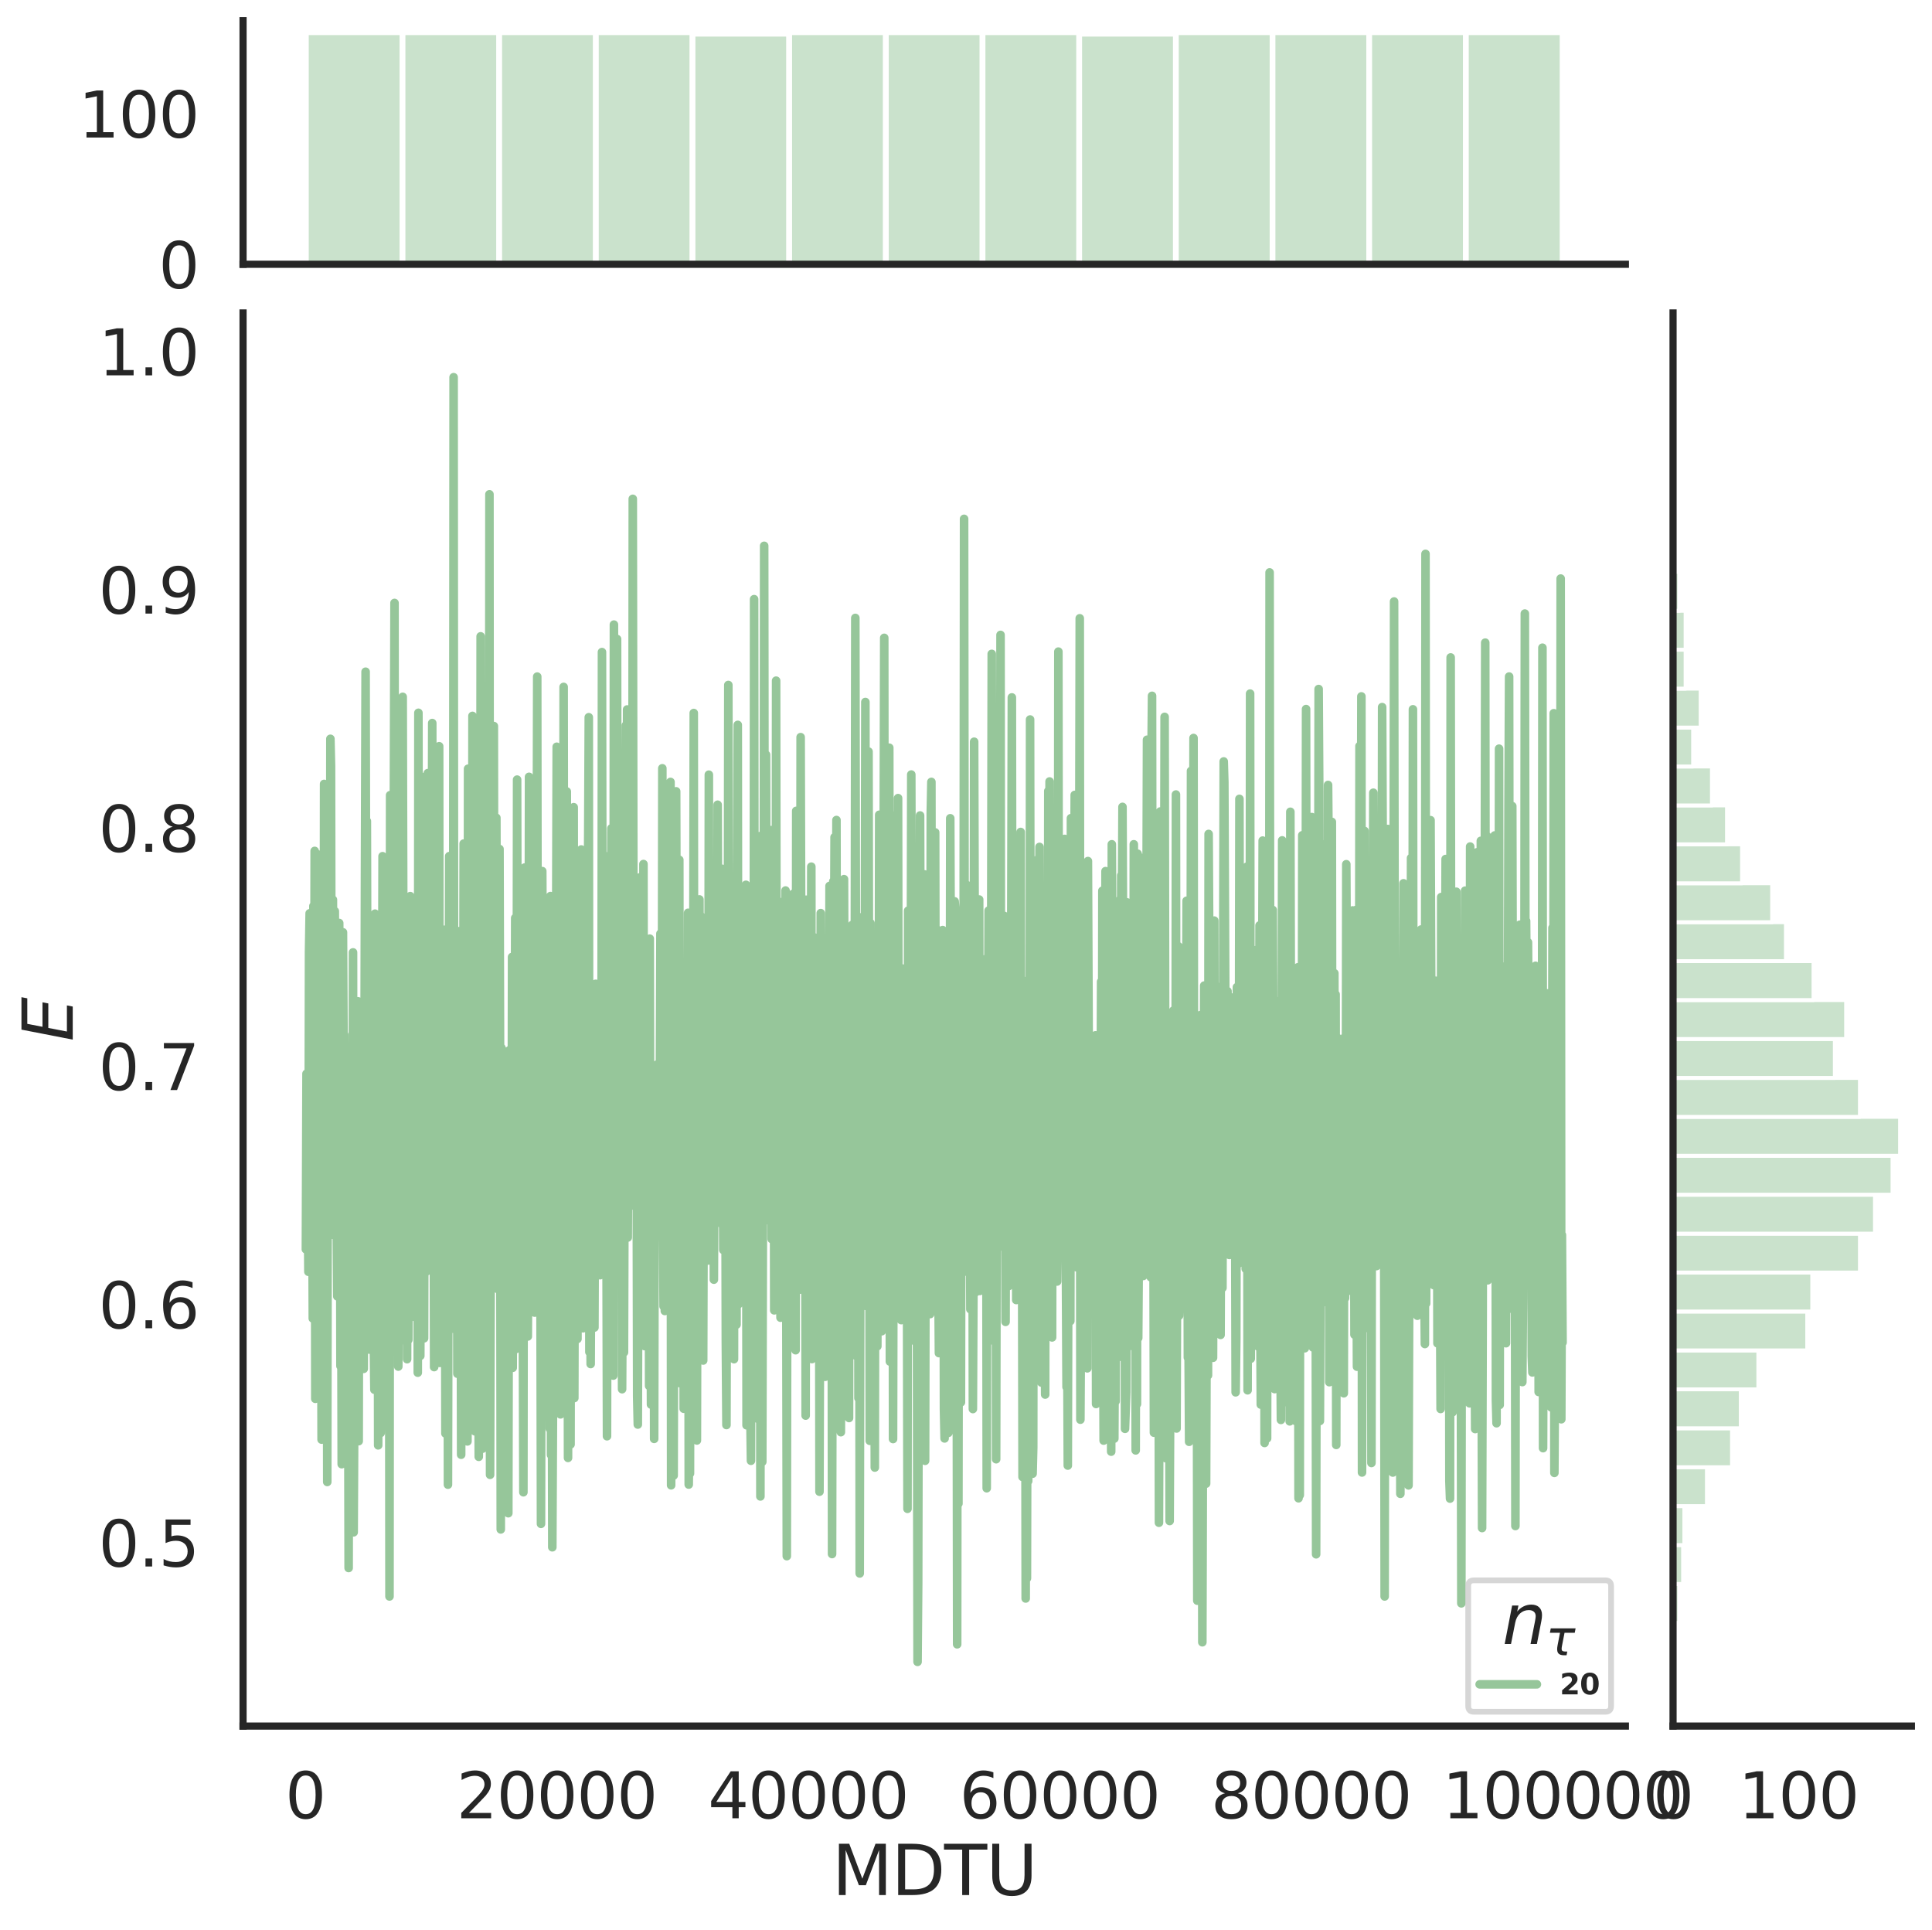 <?xml version="1.0" encoding="utf-8" standalone="no"?>
<!DOCTYPE svg PUBLIC "-//W3C//DTD SVG 1.1//EN"
  "http://www.w3.org/Graphics/SVG/1.1/DTD/svg11.dtd">
<svg height="674.159pt" version="1.1" viewBox="0 0 674.984 674.159" width="674.984pt" xmlns="http://www.w3.org/2000/svg" xmlns:xlink="http://www.w3.org/1999/xlink">
 <defs>
  <style type="text/css">*{stroke-linecap:butt;stroke-linejoin:round;}</style>
 </defs>
 <g id="figure_1">
  <g id="patch_1">
   <path d="M 0 674.159 
L 674.984 674.159 
L 674.984 0 
L 0 0 
z
" style="fill:#ffffff;"/>
  </g>
  <g id="axes_1">
   <g id="patch_2">
    <path d="M 84.914 602.94 
L 567.864 602.94 
L 567.864 109.327 
L 84.914 109.327 
z
" style="fill:none;"/>
   </g>
   <g id="matplotlib.axis_1">
    <g id="xtick_1">
     <g id="text_1">
      <!-- 0 -->
      <g style="fill:#262626;" transform="translate(99.648 635.157)scale(0.22 -0.22)">
       <defs>
        <path d="M 2034 4250 
Q 1547 4250 1301 3770 
Q 1056 3291 1056 2328 
Q 1056 1369 1301 889 
Q 1547 409 2034 409 
Q 2525 409 2770 889 
Q 3016 1369 3016 2328 
Q 3016 3291 2770 3770 
Q 2525 4250 2034 4250 
z
M 2034 4750 
Q 2819 4750 3233 4129 
Q 3647 3509 3647 2328 
Q 3647 1150 3233 529 
Q 2819 -91 2034 -91 
Q 1250 -91 836 529 
Q 422 1150 422 2328 
Q 422 3509 836 4129 
Q 1250 4750 2034 4750 
z
" id="DejaVuSans-30" transform="scale(0.016)"/>
       </defs>
       <use xlink:href="#DejaVuSans-30"/>
      </g>
     </g>
    </g>
    <g id="xtick_2">
     <g id="text_2">
      <!-- 20000 -->
      <g style="fill:#262626;" transform="translate(159.506 635.157)scale(0.22 -0.22)">
       <defs>
        <path d="M 1228 531 
L 3431 531 
L 3431 0 
L 469 0 
L 469 531 
Q 828 903 1448 1529 
Q 2069 2156 2228 2338 
Q 2531 2678 2651 2914 
Q 2772 3150 2772 3378 
Q 2772 3750 2511 3984 
Q 2250 4219 1831 4219 
Q 1534 4219 1204 4116 
Q 875 4013 500 3803 
L 500 4441 
Q 881 4594 1212 4672 
Q 1544 4750 1819 4750 
Q 2544 4750 2975 4387 
Q 3406 4025 3406 3419 
Q 3406 3131 3298 2873 
Q 3191 2616 2906 2266 
Q 2828 2175 2409 1742 
Q 1991 1309 1228 531 
z
" id="DejaVuSans-32" transform="scale(0.016)"/>
       </defs>
       <use xlink:href="#DejaVuSans-32"/>
       <use x="63.623" xlink:href="#DejaVuSans-30"/>
       <use x="127.246" xlink:href="#DejaVuSans-30"/>
       <use x="190.869" xlink:href="#DejaVuSans-30"/>
       <use x="254.492" xlink:href="#DejaVuSans-30"/>
      </g>
     </g>
    </g>
    <g id="xtick_3">
     <g id="text_3">
      <!-- 40000 -->
      <g style="fill:#262626;" transform="translate(247.359 635.157)scale(0.22 -0.22)">
       <defs>
        <path d="M 2419 4116 
L 825 1625 
L 2419 1625 
L 2419 4116 
z
M 2253 4666 
L 3047 4666 
L 3047 1625 
L 3713 1625 
L 3713 1100 
L 3047 1100 
L 3047 0 
L 2419 0 
L 2419 1100 
L 313 1100 
L 313 1709 
L 2253 4666 
z
" id="DejaVuSans-34" transform="scale(0.016)"/>
       </defs>
       <use xlink:href="#DejaVuSans-34"/>
       <use x="63.623" xlink:href="#DejaVuSans-30"/>
       <use x="127.246" xlink:href="#DejaVuSans-30"/>
       <use x="190.869" xlink:href="#DejaVuSans-30"/>
       <use x="254.492" xlink:href="#DejaVuSans-30"/>
      </g>
     </g>
    </g>
    <g id="xtick_4">
     <g id="text_4">
      <!-- 60000 -->
      <g style="fill:#262626;" transform="translate(335.212 635.157)scale(0.22 -0.22)">
       <defs>
        <path d="M 2113 2584 
Q 1688 2584 1439 2293 
Q 1191 2003 1191 1497 
Q 1191 994 1439 701 
Q 1688 409 2113 409 
Q 2538 409 2786 701 
Q 3034 994 3034 1497 
Q 3034 2003 2786 2293 
Q 2538 2584 2113 2584 
z
M 3366 4563 
L 3366 3988 
Q 3128 4100 2886 4159 
Q 2644 4219 2406 4219 
Q 1781 4219 1451 3797 
Q 1122 3375 1075 2522 
Q 1259 2794 1537 2939 
Q 1816 3084 2150 3084 
Q 2853 3084 3261 2657 
Q 3669 2231 3669 1497 
Q 3669 778 3244 343 
Q 2819 -91 2113 -91 
Q 1303 -91 875 529 
Q 447 1150 447 2328 
Q 447 3434 972 4092 
Q 1497 4750 2381 4750 
Q 2619 4750 2861 4703 
Q 3103 4656 3366 4563 
z
" id="DejaVuSans-36" transform="scale(0.016)"/>
       </defs>
       <use xlink:href="#DejaVuSans-36"/>
       <use x="63.623" xlink:href="#DejaVuSans-30"/>
       <use x="127.246" xlink:href="#DejaVuSans-30"/>
       <use x="190.869" xlink:href="#DejaVuSans-30"/>
       <use x="254.492" xlink:href="#DejaVuSans-30"/>
      </g>
     </g>
    </g>
    <g id="xtick_5">
     <g id="text_5">
      <!-- 80000 -->
      <g style="fill:#262626;" transform="translate(423.065 635.157)scale(0.22 -0.22)">
       <defs>
        <path d="M 2034 2216 
Q 1584 2216 1326 1975 
Q 1069 1734 1069 1313 
Q 1069 891 1326 650 
Q 1584 409 2034 409 
Q 2484 409 2743 651 
Q 3003 894 3003 1313 
Q 3003 1734 2745 1975 
Q 2488 2216 2034 2216 
z
M 1403 2484 
Q 997 2584 770 2862 
Q 544 3141 544 3541 
Q 544 4100 942 4425 
Q 1341 4750 2034 4750 
Q 2731 4750 3128 4425 
Q 3525 4100 3525 3541 
Q 3525 3141 3298 2862 
Q 3072 2584 2669 2484 
Q 3125 2378 3379 2068 
Q 3634 1759 3634 1313 
Q 3634 634 3220 271 
Q 2806 -91 2034 -91 
Q 1263 -91 848 271 
Q 434 634 434 1313 
Q 434 1759 690 2068 
Q 947 2378 1403 2484 
z
M 1172 3481 
Q 1172 3119 1398 2916 
Q 1625 2713 2034 2713 
Q 2441 2713 2670 2916 
Q 2900 3119 2900 3481 
Q 2900 3844 2670 4047 
Q 2441 4250 2034 4250 
Q 1625 4250 1398 4047 
Q 1172 3844 1172 3481 
z
" id="DejaVuSans-38" transform="scale(0.016)"/>
       </defs>
       <use xlink:href="#DejaVuSans-38"/>
       <use x="63.623" xlink:href="#DejaVuSans-30"/>
       <use x="127.246" xlink:href="#DejaVuSans-30"/>
       <use x="190.869" xlink:href="#DejaVuSans-30"/>
       <use x="254.492" xlink:href="#DejaVuSans-30"/>
      </g>
     </g>
    </g>
    <g id="xtick_6">
     <g id="text_6">
      <!-- 100000 -->
      <g style="fill:#262626;" transform="translate(503.919 635.157)scale(0.22 -0.22)">
       <defs>
        <path d="M 794 531 
L 1825 531 
L 1825 4091 
L 703 3866 
L 703 4441 
L 1819 4666 
L 2450 4666 
L 2450 531 
L 3481 531 
L 3481 0 
L 794 0 
L 794 531 
z
" id="DejaVuSans-31" transform="scale(0.016)"/>
       </defs>
       <use xlink:href="#DejaVuSans-31"/>
       <use x="63.623" xlink:href="#DejaVuSans-30"/>
       <use x="127.246" xlink:href="#DejaVuSans-30"/>
       <use x="190.869" xlink:href="#DejaVuSans-30"/>
       <use x="254.492" xlink:href="#DejaVuSans-30"/>
       <use x="318.115" xlink:href="#DejaVuSans-30"/>
      </g>
     </g>
    </g>
    <g id="text_7">
     <!-- MDTU -->
     <g style="fill:#262626;" transform="translate(290.683 661.968)scale(0.24 -0.24)">
      <defs>
       <path d="M 628 4666 
L 1569 4666 
L 2759 1491 
L 3956 4666 
L 4897 4666 
L 4897 0 
L 4281 0 
L 4281 4097 
L 3078 897 
L 2444 897 
L 1241 4097 
L 1241 0 
L 628 0 
L 628 4666 
z
" id="DejaVuSans-4d" transform="scale(0.016)"/>
       <path d="M 1259 4147 
L 1259 519 
L 2022 519 
Q 2988 519 3436 956 
Q 3884 1394 3884 2338 
Q 3884 3275 3436 3711 
Q 2988 4147 2022 4147 
L 1259 4147 
z
M 628 4666 
L 1925 4666 
Q 3281 4666 3915 4102 
Q 4550 3538 4550 2338 
Q 4550 1131 3912 565 
Q 3275 0 1925 0 
L 628 0 
L 628 4666 
z
" id="DejaVuSans-44" transform="scale(0.016)"/>
       <path d="M -19 4666 
L 3928 4666 
L 3928 4134 
L 2272 4134 
L 2272 0 
L 1638 0 
L 1638 4134 
L -19 4134 
L -19 4666 
z
" id="DejaVuSans-54" transform="scale(0.016)"/>
       <path d="M 556 4666 
L 1191 4666 
L 1191 1831 
Q 1191 1081 1462 751 
Q 1734 422 2344 422 
Q 2950 422 3222 751 
Q 3494 1081 3494 1831 
L 3494 4666 
L 4128 4666 
L 4128 1753 
Q 4128 841 3676 375 
Q 3225 -91 2344 -91 
Q 1459 -91 1007 375 
Q 556 841 556 1753 
L 556 4666 
z
" id="DejaVuSans-55" transform="scale(0.016)"/>
      </defs>
      <use xlink:href="#DejaVuSans-4d"/>
      <use x="86.279" xlink:href="#DejaVuSans-44"/>
      <use x="163.281" xlink:href="#DejaVuSans-54"/>
      <use x="224.365" xlink:href="#DejaVuSans-55"/>
     </g>
    </g>
   </g>
   <g id="matplotlib.axis_2">
    <g id="ytick_1">
     <g id="text_8">
      <!-- 0.5 -->
      <g style="fill:#262626;" transform="translate(34.428 547.196)scale(0.22 -0.22)">
       <defs>
        <path d="M 684 794 
L 1344 794 
L 1344 0 
L 684 0 
L 684 794 
z
" id="DejaVuSans-2e" transform="scale(0.016)"/>
        <path d="M 691 4666 
L 3169 4666 
L 3169 4134 
L 1269 4134 
L 1269 2991 
Q 1406 3038 1543 3061 
Q 1681 3084 1819 3084 
Q 2600 3084 3056 2656 
Q 3513 2228 3513 1497 
Q 3513 744 3044 326 
Q 2575 -91 1722 -91 
Q 1428 -91 1123 -41 
Q 819 9 494 109 
L 494 744 
Q 775 591 1075 516 
Q 1375 441 1709 441 
Q 2250 441 2565 725 
Q 2881 1009 2881 1497 
Q 2881 1984 2565 2268 
Q 2250 2553 1709 2553 
Q 1456 2553 1204 2497 
Q 953 2441 691 2322 
L 691 4666 
z
" id="DejaVuSans-35" transform="scale(0.016)"/>
       </defs>
       <use xlink:href="#DejaVuSans-30"/>
       <use x="63.623" xlink:href="#DejaVuSans-2e"/>
       <use x="95.41" xlink:href="#DejaVuSans-35"/>
      </g>
     </g>
    </g>
    <g id="ytick_2">
     <g id="text_9">
      <!-- 0.6 -->
      <g style="fill:#262626;" transform="translate(34.428 463.98)scale(0.22 -0.22)">
       <use xlink:href="#DejaVuSans-30"/>
       <use x="63.623" xlink:href="#DejaVuSans-2e"/>
       <use x="95.41" xlink:href="#DejaVuSans-36"/>
      </g>
     </g>
    </g>
    <g id="ytick_3">
     <g id="text_10">
      <!-- 0.7 -->
      <g style="fill:#262626;" transform="translate(34.428 380.764)scale(0.22 -0.22)">
       <defs>
        <path d="M 525 4666 
L 3525 4666 
L 3525 4397 
L 1831 0 
L 1172 0 
L 2766 4134 
L 525 4134 
L 525 4666 
z
" id="DejaVuSans-37" transform="scale(0.016)"/>
       </defs>
       <use xlink:href="#DejaVuSans-30"/>
       <use x="63.623" xlink:href="#DejaVuSans-2e"/>
       <use x="95.41" xlink:href="#DejaVuSans-37"/>
      </g>
     </g>
    </g>
    <g id="ytick_4">
     <g id="text_11">
      <!-- 0.8 -->
      <g style="fill:#262626;" transform="translate(34.428 297.548)scale(0.22 -0.22)">
       <use xlink:href="#DejaVuSans-30"/>
       <use x="63.623" xlink:href="#DejaVuSans-2e"/>
       <use x="95.41" xlink:href="#DejaVuSans-38"/>
      </g>
     </g>
    </g>
    <g id="ytick_5">
     <g id="text_12">
      <!-- 0.9 -->
      <g style="fill:#262626;" transform="translate(34.428 214.332)scale(0.22 -0.22)">
       <defs>
        <path d="M 703 97 
L 703 672 
Q 941 559 1184 500 
Q 1428 441 1663 441 
Q 2288 441 2617 861 
Q 2947 1281 2994 2138 
Q 2813 1869 2534 1725 
Q 2256 1581 1919 1581 
Q 1219 1581 811 2004 
Q 403 2428 403 3163 
Q 403 3881 828 4315 
Q 1253 4750 1959 4750 
Q 2769 4750 3195 4129 
Q 3622 3509 3622 2328 
Q 3622 1225 3098 567 
Q 2575 -91 1691 -91 
Q 1453 -91 1209 -44 
Q 966 3 703 97 
z
M 1959 2075 
Q 2384 2075 2632 2365 
Q 2881 2656 2881 3163 
Q 2881 3666 2632 3958 
Q 2384 4250 1959 4250 
Q 1534 4250 1286 3958 
Q 1038 3666 1038 3163 
Q 1038 2656 1286 2365 
Q 1534 2075 1959 2075 
z
" id="DejaVuSans-39" transform="scale(0.016)"/>
       </defs>
       <use xlink:href="#DejaVuSans-30"/>
       <use x="63.623" xlink:href="#DejaVuSans-2e"/>
       <use x="95.41" xlink:href="#DejaVuSans-39"/>
      </g>
     </g>
    </g>
    <g id="ytick_6">
     <g id="text_13">
      <!-- 1.0 -->
      <g style="fill:#262626;" transform="translate(34.428 131.116)scale(0.22 -0.22)">
       <use xlink:href="#DejaVuSans-31"/>
       <use x="63.623" xlink:href="#DejaVuSans-2e"/>
       <use x="95.41" xlink:href="#DejaVuSans-30"/>
      </g>
     </g>
    </g>
    <g id="text_14">
     <!-- $E$ -->
     <g style="fill:#262626;" transform="translate(25.436 363.813)rotate(-90)scale(0.24 -0.24)">
      <defs>
       <path d="M 1081 4666 
L 4031 4666 
L 3928 4134 
L 1606 4134 
L 1338 2753 
L 3566 2753 
L 3463 2222 
L 1234 2222 
L 909 531 
L 3284 531 
L 3181 0 
L 172 0 
L 1081 4666 
z
" id="DejaVuSans-Oblique-45" transform="scale(0.016)"/>
      </defs>
      <use transform="translate(0 0.094)" xlink:href="#DejaVuSans-Oblique-45"/>
     </g>
    </g>
   </g>
   <g id="line2d_1">
    <path clip-path="url(#pea4654d78e)" d="M 106.867 436.402 
L 107.086 375.062 
L 107.306 389.975 
L 107.745 444.243 
L 107.965 332.534 
L 108.184 319.032 
L 108.404 327.631 
L 108.624 409.914 
L 108.843 436.95 
L 109.063 406.281 
L 109.283 460.563 
L 109.502 316.476 
L 109.722 391.686 
L 109.941 297.238 
L 110.161 488.618 
L 110.381 383.91 
L 110.6 354.849 
L 110.82 298.36 
L 111.04 361.403 
L 111.259 461.36 
L 111.479 401.702 
L 111.699 418.999 
L 111.918 421.555 
L 112.138 420.302 
L 112.357 502.872 
L 112.577 381.453 
L 113.016 433.895 
L 113.236 273.841 
L 113.456 422.219 
L 113.675 371.22 
L 113.895 286.978 
L 114.114 341.185 
L 114.334 517.666 
L 114.554 351.185 
L 114.773 357.582 
L 114.993 409.894 
L 115.213 426.197 
L 115.432 258.076 
L 115.652 267.668 
L 115.872 403.381 
L 116.091 431.329 
L 116.311 314.266 
L 116.53 385.254 
L 116.75 399.904 
L 116.97 318.28 
L 117.409 416.187 
L 117.629 424.984 
L 117.848 452.835 
L 118.288 405.727 
L 118.507 322.424 
L 118.727 359.184 
L 118.946 477.164 
L 119.166 422.896 
L 119.386 511.457 
L 119.825 325.665 
L 120.045 367.142 
L 120.264 361.428 
L 120.923 473.068 
L 121.143 399.258 
L 121.582 440.773 
L 121.802 547.725 
L 122.021 426.959 
L 122.241 394.171 
L 122.461 472.664 
L 122.68 393.98 
L 122.9 385.978 
L 123.119 462.857 
L 123.339 332.681 
L 123.559 535.252 
L 124.437 364.789 
L 124.657 374.815 
L 124.876 469.856 
L 125.096 349.775 
L 125.316 503.42 
L 125.535 383.017 
L 125.755 464.659 
L 125.975 390.731 
L 126.194 443.628 
L 126.414 431.086 
L 126.634 430.696 
L 126.853 432.81 
L 127.073 478.15 
L 127.512 306.886 
L 127.732 234.642 
L 127.951 359.158 
L 128.171 286.829 
L 128.391 375.645 
L 128.61 397.212 
L 128.83 455.285 
L 129.049 471.42 
L 129.269 366.5 
L 129.489 412.535 
L 129.708 424.566 
L 129.928 411.072 
L 130.148 388.937 
L 130.367 333.28 
L 130.587 467.528 
L 130.807 485.44 
L 131.026 319.157 
L 131.246 401.904 
L 131.465 372.758 
L 131.685 416.168 
L 131.905 369.178 
L 132.124 504.875 
L 132.344 379.221 
L 132.564 357.747 
L 132.783 320.722 
L 133.003 500.552 
L 133.442 383.635 
L 133.662 299.085 
L 133.881 498.516 
L 134.101 334.67 
L 134.321 374.592 
L 134.54 378.751 
L 134.76 480.573 
L 134.98 346.018 
L 135.199 439.715 
L 135.419 304.306 
L 135.638 468.266 
L 135.858 342.477 
L 136.078 557.66 
L 136.297 277.763 
L 136.517 463.484 
L 136.737 468.194 
L 136.956 329.584 
L 137.176 447.937 
L 137.396 414.85 
L 137.615 276.786 
L 137.835 210.617 
L 138.054 460.12 
L 138.274 312.991 
L 138.494 361.731 
L 138.713 274.001 
L 139.153 477.36 
L 139.372 370.069 
L 139.592 411.937 
L 139.811 420.585 
L 140.031 322.713 
L 140.47 455.638 
L 140.69 243.412 
L 141.129 412.135 
L 141.349 468.286 
L 141.788 362.012 
L 142.008 405.452 
L 142.227 474.781 
L 142.447 334.407 
L 142.667 468.022 
L 142.886 377.298 
L 143.106 419.319 
L 143.326 313.037 
L 143.545 338.247 
L 143.765 460.043 
L 143.984 366.697 
L 144.204 370.163 
L 144.424 393.28 
L 144.863 324.666 
L 145.083 335.863 
L 145.302 321.443 
L 145.522 407.317 
L 145.742 313.631 
L 145.961 479.492 
L 146.181 248.993 
L 146.4 381.673 
L 146.62 376.849 
L 146.84 473.625 
L 147.059 413.325 
L 147.279 315.513 
L 147.499 374.779 
L 147.718 271.438 
L 147.938 273.249 
L 148.157 467.486 
L 148.377 373.316 
L 148.597 430.7 
L 148.816 346.318 
L 149.036 444.106 
L 149.256 402.954 
L 149.475 270.057 
L 149.695 408.792 
L 149.915 384.361 
L 150.134 422.459 
L 150.354 312.832 
L 150.573 416.441 
L 151.013 252.568 
L 151.232 430.064 
L 151.452 373.713 
L 151.672 477.538 
L 151.891 342.225 
L 152.111 358.6 
L 152.331 422.699 
L 152.55 358.122 
L 152.77 418.386 
L 152.989 400.419 
L 153.209 265.572 
L 153.429 260.667 
L 153.648 476.08 
L 153.868 441.569 
L 154.088 446.564 
L 154.307 434.932 
L 154.527 441.118 
L 154.746 405.013 
L 154.966 336.697 
L 155.186 324.782 
L 155.405 382.177 
L 155.625 500.74 
L 155.845 354.653 
L 156.064 475.503 
L 156.284 330.278 
L 156.504 518.612 
L 156.943 299.067 
L 157.162 306.878 
L 157.382 420.319 
L 157.602 403.388 
L 157.821 431.052 
L 158.041 381.108 
L 158.261 456.204 
L 158.48 131.764 
L 158.7 464.219 
L 158.919 358.545 
L 159.139 404.394 
L 159.359 416.725 
L 159.578 360.728 
L 159.798 479.854 
L 160.018 345.981 
L 160.237 331.036 
L 160.457 325.264 
L 160.677 429.447 
L 160.896 397.691 
L 161.116 508.152 
L 161.335 353.509 
L 161.555 406.476 
L 161.775 413.745 
L 161.994 294.681 
L 162.434 477.126 
L 162.653 490.233 
L 162.873 414.25 
L 163.092 399.449 
L 163.312 503.501 
L 163.532 268.526 
L 163.751 395.575 
L 163.971 352.204 
L 164.191 378.455 
L 164.41 391.331 
L 164.63 416.953 
L 164.85 466.682 
L 165.069 250.076 
L 165.289 449.533 
L 165.508 422.537 
L 165.728 353.135 
L 165.948 499.984 
L 166.607 349.293 
L 166.826 321.014 
L 167.046 459.283 
L 167.266 508.886 
L 167.485 481.338 
L 167.705 436.892 
L 167.924 222.283 
L 168.144 443.773 
L 168.364 388.916 
L 168.583 506.045 
L 168.803 457.094 
L 169.023 480.034 
L 169.242 416.6 
L 169.462 451.127 
L 169.681 325.118 
L 169.901 421.685 
L 170.34 384.806 
L 170.56 303.737 
L 170.78 431.777 
L 170.999 172.666 
L 171.219 515.169 
L 171.439 435.585 
L 171.658 416.552 
L 171.878 333.751 
L 172.097 354.446 
L 172.317 396.152 
L 172.537 253.621 
L 172.756 407.515 
L 172.976 407.728 
L 173.196 299.056 
L 173.415 285.656 
L 173.854 450.26 
L 174.074 447.077 
L 174.294 435.232 
L 174.513 296.57 
L 174.733 379.028 
L 174.953 534.242 
L 175.172 365.994 
L 175.392 376.062 
L 175.612 465.038 
L 175.831 367.032 
L 176.051 401.18 
L 176.27 500.123 
L 176.49 367.532 
L 176.71 376.925 
L 177.149 446.105 
L 177.369 392.821 
L 177.588 528.585 
L 177.808 416.564 
L 178.027 366.809 
L 178.247 411.101 
L 178.467 378.618 
L 178.686 458.278 
L 178.906 334.279 
L 179.126 477.789 
L 179.345 431.076 
L 179.565 415.155 
L 179.785 412.907 
L 180.004 320.657 
L 180.224 471.256 
L 180.443 429.307 
L 180.663 272.331 
L 180.883 383.526 
L 181.102 422.038 
L 181.322 422.984 
L 181.542 342.056 
L 181.981 436.293 
L 182.2 353.296 
L 182.42 444.165 
L 182.64 453.612 
L 182.859 521.26 
L 183.079 332.17 
L 183.299 303.047 
L 183.518 458.434 
L 183.738 412.948 
L 183.958 419.628 
L 184.177 403.445 
L 184.397 466.854 
L 184.616 430.197 
L 184.836 271.362 
L 185.056 394.271 
L 185.275 306.85 
L 185.495 338.112 
L 185.715 438.238 
L 185.934 451.63 
L 186.154 355.639 
L 186.374 447.774 
L 186.593 406.625 
L 186.813 458.511 
L 187.032 371.282 
L 187.252 412.098 
L 187.691 236.346 
L 187.911 422.03 
L 188.131 423.4 
L 188.35 398.524 
L 188.57 397.887 
L 188.789 430.973 
L 189.009 532.3 
L 189.448 304.289 
L 189.668 350.599 
L 189.888 328.901 
L 190.107 372.307 
L 190.327 451.847 
L 190.547 476.346 
L 190.766 471.223 
L 191.205 360.93 
L 191.425 467.079 
L 191.645 477.733 
L 191.864 363.481 
L 192.084 499.061 
L 192.304 313.016 
L 192.523 508.238 
L 192.743 437.707 
L 192.962 540.482 
L 193.402 447.968 
L 193.621 338.846 
L 193.841 491.129 
L 194.5 260.856 
L 194.72 451.25 
L 195.159 394.965 
L 195.378 464.574 
L 195.598 380.706 
L 195.818 494.057 
L 196.037 382.202 
L 196.257 434.936 
L 196.477 414.972 
L 196.696 441.497 
L 196.916 239.949 
L 197.135 411.144 
L 197.355 413.884 
L 197.575 441.256 
L 198.014 276.467 
L 198.453 509.264 
L 198.673 315.224 
L 198.893 343.152 
L 199.112 340.2 
L 199.332 504.56 
L 199.551 356.22 
L 199.771 334.459 
L 199.991 374.717 
L 200.21 468.904 
L 200.43 281.965 
L 200.65 488.363 
L 201.089 306.678 
L 201.309 317.054 
L 201.528 342.693 
L 201.748 467.709 
L 201.967 305.735 
L 202.187 384.487 
L 202.407 401.251 
L 202.626 443.983 
L 202.846 299.503 
L 203.066 296.736 
L 203.285 337.353 
L 203.505 351.898 
L 203.724 463.979 
L 203.944 375.095 
L 204.164 378.039 
L 204.383 413.367 
L 204.603 418.651 
L 204.823 309.279 
L 205.042 443.779 
L 205.262 431.81 
L 205.482 298.295 
L 205.701 250.538 
L 205.921 472.28 
L 206.14 417.527 
L 206.36 476.473 
L 206.58 428.661 
L 206.799 452.381 
L 207.019 417.628 
L 207.239 412.944 
L 207.458 449.499 
L 207.678 463.723 
L 208.117 343.659 
L 208.337 414.015 
L 208.776 405.4 
L 208.996 425.812 
L 209.215 360.178 
L 209.435 425.622 
L 209.655 445.44 
L 209.874 396.074 
L 210.094 432.914 
L 210.313 227.78 
L 210.533 382.827 
L 210.753 436.198 
L 210.972 333.96 
L 211.192 298.896 
L 211.412 441.264 
L 211.631 327.529 
L 212.07 501.698 
L 212.29 379.093 
L 212.51 437.525 
L 212.729 368.694 
L 212.949 474.567 
L 213.608 289.354 
L 214.047 409.097 
L 214.267 480.509 
L 214.486 218.181 
L 214.706 415.811 
L 214.926 381.815 
L 215.145 280.313 
L 215.365 445.083 
L 215.585 223.22 
L 215.804 397.291 
L 216.024 388.977 
L 216.243 397.911 
L 216.463 411.448 
L 216.683 284.568 
L 216.902 422.17 
L 217.122 324.469 
L 217.342 485.262 
L 217.561 442.888 
L 217.781 327.253 
L 218.001 472.406 
L 218.659 253.354 
L 218.879 389.815 
L 219.099 247.827 
L 219.318 432.284 
L 219.538 378.951 
L 219.977 417.471 
L 220.417 317.21 
L 220.636 398.935 
L 220.856 404.268 
L 221.075 174.255 
L 221.295 319.333 
L 221.515 378.756 
L 221.734 381.164 
L 221.954 421.485 
L 222.174 407.861 
L 222.393 377.864 
L 222.613 487.834 
L 222.832 497.609 
L 223.272 336.922 
L 223.491 306.501 
L 223.711 335.077 
L 223.931 330.487 
L 224.15 468.117 
L 224.37 415.048 
L 224.59 455.407 
L 224.809 301.821 
L 225.029 454.209 
L 225.248 470.214 
L 225.468 423.349 
L 225.688 418.636 
L 225.907 467.202 
L 226.127 444.671 
L 226.566 339.482 
L 226.786 484.109 
L 227.005 327.886 
L 227.225 436.978 
L 227.445 490.619 
L 227.664 403.164 
L 228.104 406.522 
L 228.323 378.305 
L 228.543 502.62 
L 228.763 390.578 
L 228.982 427.767 
L 229.202 391.354 
L 229.421 431.93 
L 229.641 371.817 
L 229.861 384.086 
L 230.08 405.214 
L 230.3 407.906 
L 230.52 386.235 
L 230.739 326.125 
L 231.178 420.577 
L 231.398 268.373 
L 231.618 422.683 
L 231.837 456.304 
L 232.057 310.746 
L 232.277 457.942 
L 232.936 325.999 
L 233.155 397.682 
L 233.594 406.794 
L 233.814 395.391 
L 234.253 273.137 
L 234.473 518.833 
L 234.693 459.694 
L 235.132 421.322 
L 235.352 515.437 
L 235.571 428.36 
L 235.791 397.681 
L 236.01 424.105 
L 236.23 276.422 
L 236.669 459.949 
L 237.328 300.341 
L 237.548 483.15 
L 237.987 347.226 
L 238.207 387.851 
L 238.426 353.836 
L 238.646 392.094 
L 238.866 492.082 
L 239.085 434.356 
L 239.305 459.066 
L 239.525 456.895 
L 239.744 448.172 
L 239.964 394.766 
L 240.183 427.189 
L 240.403 318.859 
L 240.623 518.574 
L 240.842 494.248 
L 241.062 514.701 
L 241.282 382.665 
L 241.501 346.709 
L 241.721 349.287 
L 241.94 434.519 
L 242.16 376.751 
L 242.38 249.064 
L 242.599 478.323 
L 243.039 385.494 
L 243.258 377.631 
L 243.478 503.174 
L 243.698 402.886 
L 243.917 397.416 
L 244.137 421.691 
L 244.356 314.185 
L 244.576 381.839 
L 244.796 319.95 
L 245.235 436.535 
L 245.455 467.345 
L 245.674 475.242 
L 245.894 396.082 
L 246.113 404.702 
L 246.553 370.88 
L 246.772 417.029 
L 246.992 378.601 
L 247.212 431.738 
L 247.431 440.305 
L 247.651 270.608 
L 247.871 439.317 
L 248.09 396.275 
L 248.31 436.497 
L 248.529 399.66 
L 248.749 429.386 
L 248.969 414.902 
L 249.188 338.268 
L 249.408 447 
L 249.628 390.63 
L 249.847 402.315 
L 250.067 365.949 
L 250.287 357.624 
L 250.506 406.01 
L 250.726 281.105 
L 251.165 415.994 
L 251.385 344.375 
L 251.604 321.297 
L 252.044 427.451 
L 252.263 303.481 
L 252.483 395.027 
L 252.702 436.63 
L 252.922 376.274 
L 253.142 392.399 
L 253.361 370.469 
L 253.581 468.276 
L 253.801 497.78 
L 254.02 403.639 
L 254.24 377.764 
L 254.46 239.271 
L 254.679 384.052 
L 254.899 363.681 
L 255.118 355.512 
L 255.338 383.806 
L 255.558 443.336 
L 255.777 430.822 
L 255.997 356.096 
L 256.217 473.548 
L 256.436 474.776 
L 256.656 311.154 
L 256.875 441.101 
L 257.095 333.395 
L 257.315 462.709 
L 257.534 312.071 
L 257.754 253.211 
L 257.974 455.632 
L 258.193 350.318 
L 258.413 417.503 
L 258.633 359.716 
L 258.852 407.487 
L 259.072 402.372 
L 259.291 424.365 
L 259.511 413.166 
L 259.731 430.208 
L 259.95 355.73 
L 260.17 441.46 
L 260.39 352.573 
L 260.609 309.069 
L 260.829 497.866 
L 261.048 375.588 
L 261.268 369.552 
L 261.488 376.006 
L 261.707 343.199 
L 261.927 392.874 
L 262.147 494.291 
L 262.366 510.262 
L 262.586 360.096 
L 262.806 473.741 
L 263.025 343.597 
L 263.245 482.378 
L 263.464 209.295 
L 263.684 447.908 
L 264.123 328.815 
L 264.343 450.891 
L 264.563 314.098 
L 264.782 495.628 
L 265.002 384.792 
L 265.221 444.551 
L 265.441 292.083 
L 265.661 522.728 
L 265.88 356.32 
L 266.1 295.093 
L 266.32 510.635 
L 266.539 422.183 
L 266.759 425.274 
L 266.979 190.665 
L 267.198 376.282 
L 267.418 293.176 
L 267.637 263.645 
L 267.857 400.589 
L 268.077 398.471 
L 268.296 381.825 
L 268.516 393.187 
L 268.736 307.37 
L 268.955 421.152 
L 269.175 426.682 
L 269.395 289.968 
L 269.614 432.825 
L 269.834 391.924 
L 270.053 322.752 
L 270.273 315.344 
L 270.493 457.72 
L 270.712 357.21 
L 270.932 454.495 
L 271.152 237.765 
L 271.371 409.753 
L 271.591 314.443 
L 271.81 403.609 
L 272.03 433.064 
L 272.25 446.305 
L 272.469 399.564 
L 272.689 460.28 
L 272.909 371.547 
L 273.128 385.305 
L 273.348 414.58 
L 273.568 351.486 
L 273.787 409.08 
L 274.007 336.127 
L 274.226 433.491 
L 274.446 311.069 
L 274.885 543.581 
L 275.105 399.033 
L 275.325 339.461 
L 275.544 385.34 
L 275.983 404.627 
L 276.203 356.026 
L 276.423 364.077 
L 276.642 418.445 
L 276.862 422.26 
L 277.082 312.232 
L 277.301 401.237 
L 277.521 351.429 
L 277.741 370.969 
L 277.96 471.648 
L 278.18 283.247 
L 278.399 429.28 
L 278.839 322.698 
L 279.058 438.812 
L 279.278 359.623 
L 279.498 450.473 
L 279.717 257.495 
L 280.156 409.957 
L 280.596 326.465 
L 280.815 429.987 
L 281.035 408.32 
L 281.255 350.952 
L 281.474 494.484 
L 281.694 314.286 
L 282.133 471.584 
L 282.353 459.381 
L 282.572 347.445 
L 283.012 432.196 
L 283.231 381.09 
L 283.451 302.743 
L 283.671 474.74 
L 283.89 466.382 
L 284.33 327.369 
L 284.549 443.232 
L 284.769 421.275 
L 284.988 374.127 
L 285.208 412.538 
L 285.428 378.606 
L 285.647 392.486 
L 285.867 466.885 
L 286.087 355.762 
L 286.306 521.067 
L 286.526 444.169 
L 286.745 318.967 
L 286.965 369.362 
L 287.185 334.417 
L 287.404 375.684 
L 287.624 458.514 
L 287.844 444.669 
L 288.063 478.242 
L 288.283 480.929 
L 288.722 405.626 
L 288.942 398.497 
L 289.161 435.65 
L 289.381 354.746 
L 289.601 404.283 
L 289.82 309.47 
L 290.04 442.905 
L 290.26 327.101 
L 290.479 347.461 
L 290.699 542.844 
L 291.138 307.858 
L 291.358 343.296 
L 291.577 292.426 
L 291.797 434.105 
L 292.236 286.448 
L 292.456 426.147 
L 292.676 418.009 
L 292.895 323.506 
L 293.115 423.3 
L 293.334 337.176 
L 293.774 500.279 
L 293.993 370.728 
L 294.213 476.134 
L 294.433 346.802 
L 294.872 307.099 
L 295.091 373.201 
L 295.75 450.322 
L 295.97 398.81 
L 296.19 434.784 
L 296.409 382.304 
L 296.629 495.323 
L 296.849 358.119 
L 297.288 408.967 
L 297.507 403.437 
L 297.727 323.08 
L 297.947 340.922 
L 298.166 420.878 
L 298.606 368.028 
L 298.825 215.855 
L 299.265 473.717 
L 299.704 320.167 
L 299.923 488.385 
L 300.143 347.856 
L 300.363 549.624 
L 300.582 422.739 
L 300.802 377.932 
L 301.022 452.523 
L 301.241 321.767 
L 301.461 354.614 
L 301.68 431.902 
L 301.9 414.806 
L 302.12 356.819 
L 302.339 245.222 
L 302.559 456.187 
L 302.779 325.072 
L 303.218 407.582 
L 303.438 262.533 
L 303.877 503.287 
L 304.096 322.417 
L 304.316 461.114 
L 304.536 381.869 
L 304.755 425.79 
L 304.975 342.62 
L 305.195 425.39 
L 305.414 436.667 
L 305.634 512.635 
L 305.853 369.619 
L 306.073 420.685 
L 306.293 374.253 
L 306.512 470.28 
L 306.732 403.573 
L 306.952 408.296 
L 307.171 284.615 
L 307.611 424.715 
L 307.83 426.781 
L 308.05 465.016 
L 308.269 367.442 
L 308.489 388.118 
L 308.928 222.808 
L 309.148 444.375 
L 309.368 337.84 
L 309.587 380.25 
L 309.807 275.479 
L 310.026 456.632 
L 310.246 398.421 
L 310.466 440.19 
L 310.685 261.187 
L 310.905 475.612 
L 311.125 372.372 
L 311.344 398.151 
L 311.564 382.331 
L 311.784 305.967 
L 312.003 502.671 
L 312.223 395.522 
L 312.442 369.501 
L 312.662 432.042 
L 313.101 395.054 
L 313.321 284.43 
L 313.541 356.907 
L 313.76 278.791 
L 313.98 426.955 
L 314.199 371.717 
L 314.419 403.197 
L 314.639 367.502 
L 314.858 461.124 
L 315.078 338.281 
L 315.298 430.266 
L 315.517 443.188 
L 315.737 422.055 
L 315.957 446.91 
L 316.176 398.472 
L 316.396 377.265 
L 316.615 380.315 
L 316.835 423.103 
L 317.055 527.042 
L 317.274 318.102 
L 317.494 415.498 
L 317.933 371.87 
L 318.153 378.527 
L 318.373 270.558 
L 318.592 365.861 
L 318.812 370.65 
L 319.031 369.961 
L 319.471 468.389 
L 319.69 393.524 
L 319.91 430.005 
L 320.13 323.844 
L 320.569 580.503 
L 320.788 553.112 
L 321.008 445.541 
L 321.228 399.792 
L 321.447 284.857 
L 321.667 361.264 
L 321.887 309.855 
L 322.106 455.281 
L 322.326 361.745 
L 322.546 439.135 
L 322.765 459.612 
L 322.985 305.439 
L 323.204 510.274 
L 323.424 396.905 
L 323.863 334.988 
L 324.083 417.28 
L 324.303 386.606 
L 324.522 386.33 
L 324.961 459.024 
L 325.181 284.16 
L 325.401 273.132 
L 325.62 431.965 
L 325.84 391.977 
L 326.06 320.064 
L 326.279 377.399 
L 326.499 381.033 
L 326.719 290.77 
L 326.938 400.451 
L 327.158 324.444 
L 327.377 360.886 
L 327.597 416.622 
L 328.036 472.659 
L 328.256 352.139 
L 328.476 404.35 
L 328.695 350.123 
L 329.134 408.978 
L 329.354 324.9 
L 329.574 368.385 
L 329.793 492.108 
L 330.013 502.462 
L 330.233 393.308 
L 330.452 396.197 
L 330.672 409.306 
L 330.892 402.208 
L 331.111 361.351 
L 331.331 500.522 
L 331.55 331.518 
L 331.77 444.379 
L 331.99 285.831 
L 332.649 465.463 
L 332.868 449.826 
L 333.088 422.537 
L 333.308 452.704 
L 333.527 314.855 
L 333.747 317.699 
L 333.966 437.553 
L 334.186 411.193 
L 334.406 574.374 
L 334.625 331.701 
L 334.845 525.237 
L 335.065 363.643 
L 335.284 367.228 
L 335.504 451.892 
L 335.723 489.853 
L 335.943 362.499 
L 336.163 379.01 
L 336.382 373.295 
L 336.602 404.104 
L 336.822 181.246 
L 337.041 361.231 
L 337.261 444.18 
L 337.481 404.341 
L 337.7 309.085 
L 337.92 409.136 
L 338.139 355.412 
L 338.359 403.598 
L 338.579 387.588 
L 338.798 401.711 
L 339.018 457.34 
L 339.238 434.02 
L 339.457 369.061 
L 339.677 360.489 
L 339.896 492.193 
L 340.116 445.145 
L 340.336 259.095 
L 340.555 333.387 
L 340.775 343.519 
L 340.995 451.308 
L 341.214 425.99 
L 341.434 429.605 
L 341.873 399.002 
L 342.093 314.21 
L 342.312 450.946 
L 342.752 354.238 
L 342.971 423.082 
L 343.411 345.926 
L 343.63 423.026 
L 343.85 401.392 
L 344.069 347.347 
L 344.509 334.925 
L 344.728 519.859 
L 344.948 370.674 
L 345.168 378.11 
L 345.387 318.09 
L 345.827 468.289 
L 346.266 347.338 
L 346.485 228.408 
L 346.925 467.492 
L 347.144 467.117 
L 347.364 362.789 
L 347.803 303.302 
L 348.023 509.725 
L 348.243 394.125 
L 348.462 346.451 
L 348.682 394.941 
L 348.901 353.073 
L 349.121 368.395 
L 349.341 341.25 
L 349.56 221.782 
L 349.78 435.383 
L 350 341.963 
L 350.219 420.948 
L 350.439 355.132 
L 350.658 407.256 
L 350.878 319.947 
L 351.317 461.744 
L 351.537 381.13 
L 351.757 351.131 
L 351.976 354.508 
L 352.416 449.245 
L 352.635 425.73 
L 352.855 358.338 
L 353.074 415.482 
L 353.514 243.617 
L 353.733 390.753 
L 353.953 400.237 
L 354.392 436.667 
L 354.612 305.293 
L 354.831 342.952 
L 355.051 454.119 
L 355.271 424.437 
L 355.49 415.236 
L 355.71 414.202 
L 355.93 422.068 
L 356.149 425.326 
L 356.369 380.903 
L 356.589 290.62 
L 356.808 440.91 
L 357.028 400.352 
L 357.247 515.919 
L 357.467 342.511 
L 357.687 459.224 
L 357.906 407.833 
L 358.126 399.02 
L 358.346 558.374 
L 358.565 441.344 
L 358.785 551.33 
L 359.004 442.048 
L 359.224 517.371 
L 359.444 382.053 
L 359.663 461.564 
L 359.883 251.332 
L 360.103 412.314 
L 360.322 424.853 
L 360.542 305.024 
L 360.762 514.777 
L 360.981 505.588 
L 361.201 310.524 
L 361.42 409.364 
L 361.64 358.368 
L 361.86 357.097 
L 362.079 397.773 
L 362.299 300.38 
L 362.519 382.06 
L 362.738 401.117 
L 362.958 375.518 
L 363.177 295.844 
L 363.617 481.368 
L 363.836 482.943 
L 364.056 376.302 
L 364.276 473.615 
L 364.495 375.128 
L 364.715 460.558 
L 364.935 449.92 
L 365.154 487.136 
L 365.374 331.622 
L 365.593 419.307 
L 365.813 384.598 
L 366.033 432.388 
L 366.252 276.296 
L 366.472 448.88 
L 366.692 272.978 
L 366.911 401.831 
L 367.131 407.155 
L 367.351 451.365 
L 367.57 467.175 
L 367.79 331.253 
L 368.009 383.137 
L 368.229 351.459 
L 368.449 424.181 
L 368.668 350.998 
L 368.888 410.033 
L 369.108 393.833 
L 369.327 447.647 
L 369.547 425.02 
L 369.766 227.618 
L 369.986 422.736 
L 370.206 398.173 
L 370.425 405.967 
L 370.645 393.992 
L 370.865 345.464 
L 371.084 430.906 
L 371.304 430.61 
L 371.524 407.38 
L 371.743 403.282 
L 371.963 293.042 
L 372.182 400.201 
L 372.622 484.512 
L 372.841 462.751 
L 373.061 511.94 
L 373.281 419.614 
L 373.5 384.707 
L 373.72 409.265 
L 373.939 461.476 
L 374.159 285.803 
L 374.379 389.99 
L 374.598 400.001 
L 374.818 299.86 
L 375.038 318.196 
L 375.257 326.329 
L 375.477 277.683 
L 375.916 435.597 
L 376.136 442.671 
L 376.355 308.649 
L 376.575 404.598 
L 376.795 391.658 
L 377.014 321.867 
L 377.234 215.98 
L 377.454 495.909 
L 377.893 421.588 
L 378.112 411.416 
L 378.332 347.865 
L 378.552 402.601 
L 378.771 388.27 
L 378.991 356.576 
L 379.211 393.528 
L 379.43 380.632 
L 379.65 345.278 
L 379.87 477.972 
L 380.089 300.783 
L 380.528 404.743 
L 380.748 385.411 
L 380.968 436.422 
L 381.187 426.64 
L 381.407 428.507 
L 381.627 365.849 
L 381.846 379.114 
L 382.066 453.612 
L 382.286 401.557 
L 382.505 419.443 
L 382.725 361.663 
L 382.944 490.431 
L 383.164 417.529 
L 383.384 433.255 
L 383.603 394.15 
L 384.043 432.774 
L 384.262 361.133 
L 384.482 403.93 
L 384.701 342.903 
L 384.921 443.835 
L 385.141 311.146 
L 385.36 445.007 
L 385.58 503.216 
L 386.239 304.3 
L 386.459 452.314 
L 386.678 362.493 
L 386.898 391.098 
L 387.117 393.198 
L 387.337 425.654 
L 387.557 359.741 
L 387.776 389.786 
L 387.996 397.434 
L 388.216 507.078 
L 388.435 294.916 
L 388.874 393.987 
L 389.094 436.599 
L 389.314 502.521 
L 389.533 458.004 
L 389.753 489.515 
L 389.973 331.551 
L 390.192 471.763 
L 390.412 447.995 
L 390.632 393.254 
L 390.851 370.38 
L 391.071 314.522 
L 391.29 446.42 
L 391.51 473.92 
L 391.73 305.79 
L 391.949 324.32 
L 392.169 281.858 
L 392.389 334.101 
L 392.608 447.91 
L 392.828 344.888 
L 393.047 499.106 
L 393.487 486.207 
L 393.706 315.196 
L 393.926 330.971 
L 394.146 407.807 
L 394.365 349.132 
L 394.585 355.209 
L 394.805 320.477 
L 395.024 411.982 
L 395.244 427.382 
L 395.463 451.348 
L 395.683 413.97 
L 395.903 470.341 
L 396.122 294.914 
L 396.342 438.124 
L 396.562 410.772 
L 396.781 506.641 
L 397.001 376.989 
L 397.221 490.46 
L 397.44 298.212 
L 397.66 467.378 
L 398.099 404.126 
L 398.319 431.733 
L 398.538 299.61 
L 398.978 368.084 
L 399.197 424.925 
L 399.417 445.723 
L 399.636 322.494 
L 399.856 407.776 
L 400.076 367.468 
L 400.295 397.441 
L 400.735 258.409 
L 401.174 367.065 
L 401.394 386.603 
L 401.613 396.133 
L 402.052 446.164 
L 402.272 265.923 
L 402.492 243.065 
L 402.711 435.982 
L 402.931 402.988 
L 403.151 500.452 
L 403.37 383.465 
L 403.59 408.37 
L 403.809 452.337 
L 404.029 310.922 
L 404.249 397.221 
L 404.468 353.35 
L 404.688 399.094 
L 404.908 531.91 
L 405.127 460.559 
L 405.347 283.469 
L 405.567 358.53 
L 405.786 304.084 
L 406.006 397.612 
L 406.445 356.711 
L 406.665 350.144 
L 406.884 250.415 
L 407.324 509.382 
L 407.543 368.993 
L 407.763 495.054 
L 407.982 391.676 
L 408.202 365.354 
L 408.641 531.306 
L 408.861 483.445 
L 409.081 494.332 
L 409.3 360.44 
L 409.52 401.82 
L 409.74 498.9 
L 409.959 352.986 
L 410.179 375.89 
L 410.398 382.206 
L 410.618 482.927 
L 410.838 277.535 
L 411.057 498.994 
L 411.497 356.078 
L 411.716 330.562 
L 411.936 459.6 
L 412.155 452.985 
L 412.595 401.979 
L 412.814 433.242 
L 413.034 342.908 
L 413.254 382.153 
L 413.473 345.929 
L 413.693 338.662 
L 413.913 430.714 
L 414.132 450.065 
L 414.571 314.652 
L 414.791 375.229 
L 415.011 474.216 
L 415.23 467.772 
L 415.45 503.637 
L 415.67 364.31 
L 415.889 405.68 
L 416.109 269.293 
L 416.329 473.734 
L 416.548 410.114 
L 416.768 389.295 
L 416.987 257.794 
L 417.207 433.563 
L 417.646 378.138 
L 418.086 409.479 
L 418.305 559.133 
L 418.525 374.759 
L 418.744 360.389 
L 418.964 442.662 
L 419.184 365.232 
L 419.403 354.583 
L 419.623 405.1 
L 419.843 388.22 
L 420.062 573.659 
L 420.721 344.269 
L 420.941 438.953 
L 421.16 402.318 
L 421.38 518.254 
L 421.819 383.311 
L 422.039 480.438 
L 422.259 291.311 
L 422.478 330.144 
L 422.698 419.68 
L 422.917 351.061 
L 423.137 345.867 
L 423.357 329.63 
L 423.576 356.09 
L 423.796 474.283 
L 424.016 417.812 
L 424.235 321.581 
L 424.455 432.611 
L 424.675 392.325 
L 424.894 449.786 
L 425.333 380.013 
L 425.553 451.852 
L 425.773 406.676 
L 425.992 462.304 
L 426.212 440.085 
L 426.432 466.297 
L 426.871 344.375 
L 427.09 449.88 
L 427.53 265.982 
L 427.749 273.252 
L 428.189 371.584 
L 428.408 360.181 
L 428.628 371.665 
L 428.848 346.223 
L 429.067 381.127 
L 429.287 382.842 
L 429.506 438.369 
L 430.165 348.434 
L 430.385 387.645 
L 430.605 397.3 
L 430.824 389.274 
L 431.044 423.005 
L 431.264 386.433 
L 431.483 403.244 
L 431.703 486.349 
L 431.922 467.685 
L 432.142 344.82 
L 432.362 361.479 
L 432.581 441.484 
L 432.801 421.632 
L 433.021 279.057 
L 433.24 393.772 
L 433.46 412.711 
L 433.679 400.747 
L 433.899 410.297 
L 434.119 320.494 
L 434.338 323.518 
L 434.558 374.001 
L 434.778 350.653 
L 434.997 355.915 
L 435.217 443.238 
L 435.656 302.731 
L 435.876 485.645 
L 436.095 378.704 
L 436.315 440.212 
L 436.535 432.717 
L 436.754 242.287 
L 436.974 474.627 
L 437.413 346.147 
L 437.633 359.674 
L 437.852 437.268 
L 438.072 440.399 
L 438.292 406.82 
L 438.511 424.012 
L 438.731 331.912 
L 438.951 462.146 
L 439.17 406.272 
L 439.39 449.244 
L 439.61 470.419 
L 439.829 427.575 
L 440.049 323.271 
L 440.268 452.088 
L 440.488 490.648 
L 441.147 293.63 
L 441.367 459.627 
L 441.586 343.927 
L 441.806 504.05 
L 442.025 420.293 
L 442.245 416.991 
L 442.465 319.22 
L 442.684 502.465 
L 442.904 355.17 
L 443.124 446.859 
L 443.343 464.952 
L 443.563 199.953 
L 443.783 370.84 
L 444.002 441.455 
L 444.441 382.194 
L 444.661 317.86 
L 444.881 367.992 
L 445.1 363.007 
L 445.32 485.226 
L 445.54 399.299 
L 445.759 467.086 
L 445.979 353.371 
L 446.418 461.049 
L 447.077 349.569 
L 447.297 469.093 
L 447.516 495.991 
L 447.956 293.555 
L 448.175 490.058 
L 448.395 446.04 
L 448.614 329.547 
L 448.834 349.316 
L 449.054 389.419 
L 449.273 337.032 
L 449.493 384.145 
L 449.713 326.663 
L 449.932 329.35 
L 450.372 303.027 
L 450.591 496.498 
L 450.811 283.569 
L 451.03 371.4 
L 451.25 351.909 
L 451.47 409.21 
L 451.909 339.333 
L 452.129 369.939 
L 452.348 346.236 
L 452.568 496.332 
L 452.787 448.378 
L 453.007 439.333 
L 453.446 337.886 
L 453.666 523.364 
L 453.886 392.059 
L 454.105 522.261 
L 454.325 339.045 
L 454.545 356.12 
L 454.764 424.12 
L 454.984 291.768 
L 455.203 321.004 
L 455.423 462.879 
L 455.643 408.699 
L 455.862 470.956 
L 456.082 403.488 
L 456.302 247.685 
L 456.521 397.571 
L 456.741 467.915 
L 456.96 432.148 
L 457.18 330.797 
L 457.4 459.59 
L 457.619 404.486 
L 457.839 466.428 
L 458.059 413.205 
L 458.278 285.415 
L 458.718 470.687 
L 458.937 341.516 
L 459.157 417.097 
L 459.376 395.929 
L 459.596 396.068 
L 459.816 542.935 
L 460.035 420.829 
L 460.475 399.256 
L 460.694 240.686 
L 460.914 276.474 
L 461.133 496.375 
L 461.792 337.188 
L 462.012 294.916 
L 462.232 411.895 
L 462.451 427.873 
L 462.671 364.372 
L 462.891 425.271 
L 463.11 372.567 
L 463.33 454.881 
L 463.549 388.546 
L 463.769 428.724 
L 463.989 274.2 
L 464.208 299.197 
L 464.428 482.811 
L 464.648 368.444 
L 464.867 360.716 
L 465.087 470.561 
L 465.307 287.096 
L 465.526 453.433 
L 465.746 461.566 
L 465.965 372.756 
L 466.185 339.957 
L 466.405 411.308 
L 466.624 347.345 
L 466.844 504.735 
L 467.064 382.583 
L 467.283 362.521 
L 467.722 478.42 
L 467.942 431.128 
L 468.162 419.615 
L 468.381 374.033 
L 468.601 445.783 
L 468.821 377.01 
L 469.26 413.685 
L 469.48 486.691 
L 469.699 362.425 
L 469.919 453.453 
L 470.138 440.554 
L 470.358 301.881 
L 470.578 353.974 
L 470.797 371.827 
L 471.017 353.272 
L 471.237 409.217 
L 471.676 450.832 
L 471.895 448.355 
L 472.115 334.043 
L 472.335 327.908 
L 472.554 318.023 
L 472.774 355.624 
L 472.994 359.485 
L 473.213 466.231 
L 473.433 412.603 
L 473.653 317.908 
L 473.872 426.214 
L 474.092 477.402 
L 474.311 428.871 
L 474.531 449.618 
L 474.751 451.034 
L 474.97 260.6 
L 475.41 339.545 
L 475.629 243.261 
L 475.849 514.357 
L 476.288 359.985 
L 476.508 464.268 
L 476.727 290.251 
L 476.947 432.484 
L 477.167 422.286 
L 477.386 385.604 
L 477.606 325.107 
L 477.826 324.162 
L 478.045 325.296 
L 478.265 420.623 
L 478.484 307.841 
L 478.704 399.475 
L 478.924 324.905 
L 479.143 511.039 
L 479.363 353.244 
L 479.583 361.691 
L 479.802 276.908 
L 480.242 404.815 
L 480.461 384.907 
L 480.681 430.262 
L 480.9 442.262 
L 481.12 395.512 
L 481.34 441.503 
L 481.779 341.281 
L 481.999 373.061 
L 482.218 378.874 
L 482.438 373.875 
L 482.657 414.366 
L 482.877 247.004 
L 483.097 300.06 
L 483.316 415.293 
L 483.536 387.046 
L 483.756 557.666 
L 483.975 411.192 
L 484.195 348.95 
L 484.415 386.575 
L 484.634 453.952 
L 484.854 289.576 
L 485.073 432.529 
L 485.293 320.33 
L 485.513 387.704 
L 486.172 295.836 
L 486.611 514.373 
L 487.05 210.106 
L 487.489 482.548 
L 487.709 499.812 
L 488.148 370.374 
L 488.368 503.482 
L 488.588 379.425 
L 489.027 435.864 
L 489.246 521.809 
L 489.466 417.612 
L 489.686 404.434 
L 489.905 514.78 
L 490.125 370.162 
L 490.345 308.546 
L 490.564 420.554 
L 490.784 395.873 
L 491.003 463.295 
L 491.223 347.449 
L 491.443 362.157 
L 491.662 457.895 
L 491.882 435.947 
L 492.102 518.866 
L 492.321 455.86 
L 492.541 344.087 
L 492.761 425.489 
L 492.98 299.707 
L 493.2 452.729 
L 493.419 418.089 
L 493.639 247.77 
L 493.859 414.679 
L 494.078 416.171 
L 494.298 450.325 
L 494.518 381.659 
L 494.957 345.163 
L 495.176 459.594 
L 495.396 422.928 
L 495.616 347.293 
L 495.835 404.045 
L 496.055 397.242 
L 496.275 348.261 
L 496.494 324.694 
L 496.714 360.915 
L 496.934 352.326 
L 497.373 384.266 
L 497.592 446.902 
L 497.812 469.485 
L 498.032 193.472 
L 498.251 455.308 
L 498.471 324.968 
L 498.691 406.587 
L 498.91 330.984 
L 499.35 366.631 
L 499.569 408.919 
L 499.789 286.5 
L 500.008 341.141 
L 500.228 355.111 
L 500.448 381.987 
L 500.667 388.286 
L 500.887 448.901 
L 501.107 388.982 
L 501.326 384.896 
L 501.546 342.59 
L 501.765 443.405 
L 501.985 361.782 
L 502.205 469.232 
L 502.424 420.649 
L 502.864 459.975 
L 503.083 446.021 
L 503.303 492.168 
L 503.523 313.354 
L 503.742 443.869 
L 503.962 414.377 
L 504.181 415.572 
L 504.621 407.69 
L 505.06 300.066 
L 505.28 428.455 
L 505.499 443.294 
L 505.719 448.61 
L 506.158 342.435 
L 506.378 517.319 
L 506.597 523.477 
L 506.817 229.655 
L 507.037 398.258 
L 507.256 378.867 
L 507.476 493.333 
L 507.696 374.185 
L 507.915 427.097 
L 508.135 423.551 
L 508.354 354.949 
L 508.574 390.045 
L 508.794 311.494 
L 509.013 403.155 
L 509.233 346.262 
L 509.672 473.79 
L 509.892 435.212 
L 510.111 464.193 
L 510.331 445.517 
L 510.551 560.068 
L 510.77 388.455 
L 510.99 411.626 
L 511.21 393.622 
L 511.429 397.089 
L 511.649 403.293 
L 511.869 311.125 
L 512.088 420.125 
L 512.308 436.484 
L 512.527 436.058 
L 512.747 376.092 
L 513.186 446.251 
L 513.406 490.195 
L 513.626 295.709 
L 513.845 471.416 
L 514.065 318.259 
L 514.285 317.125 
L 514.504 370.464 
L 514.724 480.608 
L 514.943 312.673 
L 515.163 463.276 
L 515.383 499.187 
L 515.602 488.271 
L 515.822 462.877 
L 516.042 297.712 
L 516.261 436.119 
L 516.481 315.306 
L 516.7 435.382 
L 517.14 466.419 
L 517.359 293.714 
L 517.579 454.699 
L 517.799 533.765 
L 518.018 458.425 
L 518.238 299.145 
L 518.458 414.041 
L 518.677 359.098 
L 518.897 224.487 
L 519.116 427.581 
L 519.336 424.274 
L 519.556 292.099 
L 519.775 447.227 
L 519.995 306.554 
L 520.215 396.442 
L 520.434 363.31 
L 520.654 368.264 
L 520.873 393.537 
L 521.093 343.787 
L 521.313 339.555 
L 521.532 422.408 
L 521.752 370.294 
L 521.972 376.74 
L 522.191 291.837 
L 522.411 309.079 
L 522.631 489.156 
L 522.85 497.152 
L 523.07 374.097 
L 523.289 440.918 
L 523.509 427.531 
L 523.729 261.524 
L 523.948 490.76 
L 524.168 358.47 
L 524.388 337.317 
L 524.607 392.141 
L 524.827 395.949 
L 525.046 356.021 
L 525.266 355.248 
L 525.486 344.659 
L 525.705 398.081 
L 525.925 404.064 
L 526.145 469.204 
L 526.364 404.591 
L 526.584 450.896 
L 527.023 282.087 
L 527.243 236.327 
L 527.462 412.173 
L 527.682 393.423 
L 527.902 413.38 
L 528.121 290.035 
L 528.341 281.584 
L 528.78 457.525 
L 529 402.915 
L 529.22 379.996 
L 529.439 533.054 
L 529.659 374.329 
L 529.878 409.537 
L 530.098 379.618 
L 530.318 432.367 
L 530.537 368.959 
L 530.757 463.822 
L 530.977 323.006 
L 531.196 369.848 
L 531.416 477.216 
L 531.635 343.367 
L 531.855 482.774 
L 532.075 453.493 
L 532.294 365.251 
L 532.514 418.655 
L 532.734 214.327 
L 532.953 346.829 
L 533.173 321.683 
L 533.393 348.856 
L 533.612 429.145 
L 533.832 329.139 
L 534.051 356.824 
L 534.271 417.734 
L 534.491 341.025 
L 534.71 419.372 
L 534.93 396.178 
L 535.15 473.681 
L 535.369 479.407 
L 535.808 407.834 
L 536.028 402.991 
L 536.248 410.11 
L 536.467 337.374 
L 536.687 422.776 
L 536.907 407.804 
L 537.126 451.346 
L 537.346 347.713 
L 537.566 486.235 
L 537.785 429.92 
L 538.005 432.313 
L 538.224 367.634 
L 538.444 402.696 
L 538.664 470.743 
L 538.883 226.253 
L 539.103 505.863 
L 539.542 357.606 
L 539.762 360.148 
L 539.981 352.048 
L 540.421 442.761 
L 540.64 347.001 
L 540.86 352.085 
L 541.08 394.743 
L 541.299 398.719 
L 541.519 478.629 
L 541.739 372.576 
L 541.958 491.624 
L 542.178 442.346 
L 542.397 324.101 
L 542.617 471.729 
L 542.837 249.141 
L 543.056 514.502 
L 543.935 360.848 
L 544.154 383.554 
L 544.374 458.176 
L 544.594 420.49 
L 544.813 333.648 
L 545.033 419.126 
L 545.253 202.095 
L 545.472 495.766 
L 545.692 431.384 
L 545.912 468.949 
L 545.912 468.949 
" style="fill:none;stroke:#96c69a;stroke-linecap:round;stroke-width:3;"/>
   </g>
   <g id="line2d_2"/>
   <g id="patch_3">
    <path d="M 84.914 602.94 
L 84.914 109.327 
" style="fill:none;stroke:#262626;stroke-linecap:square;stroke-linejoin:miter;stroke-width:2.5;"/>
   </g>
   <g id="patch_4">
    <path d="M 84.914 602.94 
L 567.864 602.94 
" style="fill:none;stroke:#262626;stroke-linecap:square;stroke-linejoin:miter;stroke-width:2.5;"/>
   </g>
   <g id="legend_1">
    <g id="patch_5">
     <path d="M 514.948 597.94 
L 560.864 597.94 
Q 562.864 597.94 562.864 595.94 
L 562.864 554.034 
Q 562.864 552.034 560.864 552.034 
L 514.948 552.034 
Q 512.948 552.034 512.948 554.034 
L 512.948 595.94 
Q 512.948 597.94 514.948 597.94 
z
" style="fill:#ffffff;opacity:0.8;stroke:#cccccc;stroke-linejoin:miter;stroke-width:2;"/>
    </g>
    <g id="text_15">
     <!-- $n_\tau$ -->
     <g style="fill:#262626;" transform="translate(524.826 574.271)scale(0.24 -0.24)">
      <defs>
       <path d="M 3566 2113 
L 3156 0 
L 2578 0 
L 2988 2091 
Q 3016 2238 3031 2350 
Q 3047 2463 3047 2528 
Q 3047 2791 2881 2937 
Q 2716 3084 2419 3084 
Q 1956 3084 1622 2776 
Q 1288 2469 1184 1941 
L 800 0 
L 225 0 
L 903 3500 
L 1478 3500 
L 1363 2950 
Q 1603 3253 1940 3418 
Q 2278 3584 2650 3584 
Q 3113 3584 3367 3334 
Q 3622 3084 3622 2631 
Q 3622 2519 3608 2391 
Q 3594 2263 3566 2113 
z
" id="DejaVuSans-Oblique-6e" transform="scale(0.016)"/>
       <path d="M 2103 638 
Q 2188 488 2525 488 
L 2800 488 
L 2706 0 
L 2363 0 
Q 1800 0 1600 300 
Q 1403 606 1534 1269 
L 1856 2925 
L 541 2925 
L 653 3500 
L 3881 3500 
L 3769 2925 
L 2444 2925 
L 2113 1234 
Q 2025 781 2103 638 
z
" id="DejaVuSans-Oblique-3c4" transform="scale(0.016)"/>
      </defs>
      <use xlink:href="#DejaVuSans-Oblique-6e"/>
      <use transform="translate(63.379 -16.406)scale(0.7)" xlink:href="#DejaVuSans-Oblique-3c4"/>
     </g>
    </g>
    <g id="line2d_3">
     <path d="M 516.948 588.36 
L 536.948 588.36 
" style="fill:none;stroke:#96c69a;stroke-linecap:round;stroke-width:3;"/>
    </g>
    <g id="line2d_4"/>
    <g id="text_16">
     <!-- 20 -->
     <g style="fill:#262626;" transform="translate(544.948 591.86)scale(0.1 -0.1)">
      <defs>
       <path d="M 1844 884 
L 3897 884 
L 3897 0 
L 506 0 
L 506 884 
L 2209 2388 
Q 2438 2594 2547 2791 
Q 2656 2988 2656 3200 
Q 2656 3528 2436 3728 
Q 2216 3928 1850 3928 
Q 1569 3928 1234 3808 
Q 900 3688 519 3450 
L 519 4475 
Q 925 4609 1322 4679 
Q 1719 4750 2100 4750 
Q 2938 4750 3402 4381 
Q 3866 4013 3866 3353 
Q 3866 2972 3669 2642 
Q 3472 2313 2841 1759 
L 1844 884 
z
" id="DejaVuSans-Bold-32" transform="scale(0.016)"/>
       <path d="M 2944 2338 
Q 2944 3213 2780 3570 
Q 2616 3928 2228 3928 
Q 1841 3928 1675 3570 
Q 1509 3213 1509 2338 
Q 1509 1453 1675 1090 
Q 1841 728 2228 728 
Q 2613 728 2778 1090 
Q 2944 1453 2944 2338 
z
M 4147 2328 
Q 4147 1169 3647 539 
Q 3147 -91 2228 -91 
Q 1306 -91 806 539 
Q 306 1169 306 2328 
Q 306 3491 806 4120 
Q 1306 4750 2228 4750 
Q 3147 4750 3647 4120 
Q 4147 3491 4147 2328 
z
" id="DejaVuSans-Bold-30" transform="scale(0.016)"/>
      </defs>
      <use xlink:href="#DejaVuSans-Bold-32"/>
      <use x="69.58" xlink:href="#DejaVuSans-Bold-30"/>
     </g>
    </g>
   </g>
  </g>
  <g id="axes_2">
   <g id="patch_6">
    <path d="M 84.914 92.306 
L 567.864 92.306 
L 567.864 7.2 
L 84.914 7.2 
z
" style="fill:none;"/>
   </g>
   <g id="matplotlib.axis_3">
    <g id="xtick_7"/>
    <g id="xtick_8"/>
    <g id="xtick_9"/>
    <g id="xtick_10"/>
    <g id="xtick_11"/>
    <g id="xtick_12"/>
   </g>
   <g id="matplotlib.axis_4">
    <g id="ytick_7">
     <g id="text_17">
      <!-- 0 -->
      <g style="fill:#262626;" transform="translate(55.417 100.664)scale(0.22 -0.22)">
       <use xlink:href="#DejaVuSans-30"/>
      </g>
     </g>
    </g>
    <g id="ytick_8">
     <g id="text_18">
      <!-- 100 -->
      <g style="fill:#262626;" transform="translate(27.422 48.032)scale(0.22 -0.22)">
       <use xlink:href="#DejaVuSans-31"/>
       <use x="63.623" xlink:href="#DejaVuSans-30"/>
       <use x="127.246" xlink:href="#DejaVuSans-30"/>
      </g>
     </g>
    </g>
   </g>
   <g id="patch_7">
    <path clip-path="url(#p18656ae0e7)" d="M 106.867 92.306 
L 140.639 92.306 
L 140.639 11.253 
L 106.867 11.253 
z
" style="fill:#96c69a;fill-opacity:0.5;stroke:#ffffff;stroke-linejoin:miter;stroke-width:2;"/>
   </g>
   <g id="patch_8">
    <path clip-path="url(#p18656ae0e7)" d="M 140.639 92.306 
L 174.412 92.306 
L 174.412 11.253 
L 140.639 11.253 
z
" style="fill:#96c69a;fill-opacity:0.5;stroke:#ffffff;stroke-linejoin:miter;stroke-width:2;"/>
   </g>
   <g id="patch_9">
    <path clip-path="url(#p18656ae0e7)" d="M 174.412 92.306 
L 208.185 92.306 
L 208.185 11.253 
L 174.412 11.253 
z
" style="fill:#96c69a;fill-opacity:0.5;stroke:#ffffff;stroke-linejoin:miter;stroke-width:2;"/>
   </g>
   <g id="patch_10">
    <path clip-path="url(#p18656ae0e7)" d="M 208.185 92.306 
L 241.957 92.306 
L 241.957 11.253 
L 208.185 11.253 
z
" style="fill:#96c69a;fill-opacity:0.5;stroke:#ffffff;stroke-linejoin:miter;stroke-width:2;"/>
   </g>
   <g id="patch_11">
    <path clip-path="url(#p18656ae0e7)" d="M 241.957 92.306 
L 275.73 92.306 
L 275.73 11.779 
L 241.957 11.779 
z
" style="fill:#96c69a;fill-opacity:0.5;stroke:#ffffff;stroke-linejoin:miter;stroke-width:2;"/>
   </g>
   <g id="patch_12">
    <path clip-path="url(#p18656ae0e7)" d="M 275.73 92.306 
L 309.503 92.306 
L 309.503 11.253 
L 275.73 11.253 
z
" style="fill:#96c69a;fill-opacity:0.5;stroke:#ffffff;stroke-linejoin:miter;stroke-width:2;"/>
   </g>
   <g id="patch_13">
    <path clip-path="url(#p18656ae0e7)" d="M 309.503 92.306 
L 343.275 92.306 
L 343.275 11.253 
L 309.503 11.253 
z
" style="fill:#96c69a;fill-opacity:0.5;stroke:#ffffff;stroke-linejoin:miter;stroke-width:2;"/>
   </g>
   <g id="patch_14">
    <path clip-path="url(#p18656ae0e7)" d="M 343.275 92.306 
L 377.048 92.306 
L 377.048 11.253 
L 343.275 11.253 
z
" style="fill:#96c69a;fill-opacity:0.5;stroke:#ffffff;stroke-linejoin:miter;stroke-width:2;"/>
   </g>
   <g id="patch_15">
    <path clip-path="url(#p18656ae0e7)" d="M 377.048 92.306 
L 410.821 92.306 
L 410.821 11.779 
L 377.048 11.779 
z
" style="fill:#96c69a;fill-opacity:0.5;stroke:#ffffff;stroke-linejoin:miter;stroke-width:2;"/>
   </g>
   <g id="patch_16">
    <path clip-path="url(#p18656ae0e7)" d="M 410.821 92.306 
L 444.593 92.306 
L 444.593 11.253 
L 410.821 11.253 
z
" style="fill:#96c69a;fill-opacity:0.5;stroke:#ffffff;stroke-linejoin:miter;stroke-width:2;"/>
   </g>
   <g id="patch_17">
    <path clip-path="url(#p18656ae0e7)" d="M 444.593 92.306 
L 478.366 92.306 
L 478.366 11.253 
L 444.593 11.253 
z
" style="fill:#96c69a;fill-opacity:0.5;stroke:#ffffff;stroke-linejoin:miter;stroke-width:2;"/>
   </g>
   <g id="patch_18">
    <path clip-path="url(#p18656ae0e7)" d="M 478.366 92.306 
L 512.139 92.306 
L 512.139 11.253 
L 478.366 11.253 
z
" style="fill:#96c69a;fill-opacity:0.5;stroke:#ffffff;stroke-linejoin:miter;stroke-width:2;"/>
   </g>
   <g id="patch_19">
    <path clip-path="url(#p18656ae0e7)" d="M 512.139 92.306 
L 545.912 92.306 
L 545.912 11.253 
L 512.139 11.253 
z
" style="fill:#96c69a;fill-opacity:0.5;stroke:#ffffff;stroke-linejoin:miter;stroke-width:2;"/>
   </g>
   <g id="patch_20">
    <path d="M 84.914 92.306 
L 84.914 7.2 
" style="fill:none;stroke:#262626;stroke-linecap:square;stroke-linejoin:miter;stroke-width:2.5;"/>
   </g>
   <g id="patch_21">
    <path d="M 84.914 92.306 
L 567.864 92.306 
" style="fill:none;stroke:#262626;stroke-linecap:square;stroke-linejoin:miter;stroke-width:2.5;"/>
   </g>
  </g>
  <g id="axes_3">
   <g id="patch_22">
    <path d="M 584.517 602.94 
L 667.784 602.94 
L 667.784 109.327 
L 584.517 109.327 
z
" style="fill:none;"/>
   </g>
   <g id="matplotlib.axis_5">
    <g id="xtick_13">
     <g id="text_19">
      <!-- 0 -->
      <g style="fill:#262626;" transform="translate(577.518 635.157)scale(0.22 -0.22)">
       <use xlink:href="#DejaVuSans-30"/>
      </g>
     </g>
    </g>
    <g id="xtick_14">
     <g id="text_20">
      <!-- 100 -->
      <g style="fill:#262626;" transform="translate(607.334 635.157)scale(0.22 -0.22)">
       <use xlink:href="#DejaVuSans-31"/>
       <use x="63.623" xlink:href="#DejaVuSans-30"/>
       <use x="127.246" xlink:href="#DejaVuSans-30"/>
      </g>
     </g>
    </g>
   </g>
   <g id="matplotlib.axis_6">
    <g id="ytick_9"/>
    <g id="ytick_10"/>
    <g id="ytick_11"/>
    <g id="ytick_12"/>
    <g id="ytick_13"/>
    <g id="ytick_14"/>
   </g>
   <g id="patch_23">
    <path clip-path="url(#p8606171296)" d="M 584.517 580.503 
L 585.832 580.503 
L 585.832 566.905 
L 584.517 566.905 
z
" style="fill:#96c69a;fill-opacity:0.5;stroke:#ffffff;stroke-linejoin:miter;stroke-width:1.36;"/>
   </g>
   <g id="patch_24">
    <path clip-path="url(#p8606171296)" d="M 584.517 566.905 
L 586.708 566.905 
L 586.708 553.307 
L 584.517 553.307 
z
" style="fill:#96c69a;fill-opacity:0.5;stroke:#ffffff;stroke-linejoin:miter;stroke-width:1.36;"/>
   </g>
   <g id="patch_25">
    <path clip-path="url(#p8606171296)" d="M 584.517 553.307 
L 588.022 553.307 
L 588.022 539.709 
L 584.517 539.709 
z
" style="fill:#96c69a;fill-opacity:0.5;stroke:#ffffff;stroke-linejoin:miter;stroke-width:1.36;"/>
   </g>
   <g id="patch_26">
    <path clip-path="url(#p8606171296)" d="M 584.517 539.709 
L 588.46 539.709 
L 588.46 526.11 
L 584.517 526.11 
z
" style="fill:#96c69a;fill-opacity:0.5;stroke:#ffffff;stroke-linejoin:miter;stroke-width:1.36;"/>
   </g>
   <g id="patch_27">
    <path clip-path="url(#p8606171296)" d="M 584.517 526.11 
L 596.347 526.11 
L 596.347 512.512 
L 584.517 512.512 
z
" style="fill:#96c69a;fill-opacity:0.5;stroke:#ffffff;stroke-linejoin:miter;stroke-width:1.36;"/>
   </g>
   <g id="patch_28">
    <path clip-path="url(#p8606171296)" d="M 584.517 512.512 
L 605.109 512.512 
L 605.109 498.914 
L 584.517 498.914 
z
" style="fill:#96c69a;fill-opacity:0.5;stroke:#ffffff;stroke-linejoin:miter;stroke-width:1.36;"/>
   </g>
   <g id="patch_29">
    <path clip-path="url(#p8606171296)" d="M 584.517 498.914 
L 608.176 498.914 
L 608.176 485.316 
L 584.517 485.316 
z
" style="fill:#96c69a;fill-opacity:0.5;stroke:#ffffff;stroke-linejoin:miter;stroke-width:1.36;"/>
   </g>
   <g id="patch_30">
    <path clip-path="url(#p8606171296)" d="M 584.517 485.316 
L 614.31 485.316 
L 614.31 471.718 
L 584.517 471.718 
z
" style="fill:#96c69a;fill-opacity:0.5;stroke:#ffffff;stroke-linejoin:miter;stroke-width:1.36;"/>
   </g>
   <g id="patch_31">
    <path clip-path="url(#p8606171296)" d="M 584.517 471.718 
L 631.397 471.718 
L 631.397 458.12 
L 584.517 458.12 
z
" style="fill:#96c69a;fill-opacity:0.5;stroke:#ffffff;stroke-linejoin:miter;stroke-width:1.36;"/>
   </g>
   <g id="patch_32">
    <path clip-path="url(#p8606171296)" d="M 584.517 458.12 
L 633.15 458.12 
L 633.15 444.521 
L 584.517 444.521 
z
" style="fill:#96c69a;fill-opacity:0.5;stroke:#ffffff;stroke-linejoin:miter;stroke-width:1.36;"/>
   </g>
   <g id="patch_33">
    <path clip-path="url(#p8606171296)" d="M 584.517 444.521 
L 649.799 444.521 
L 649.799 430.923 
L 584.517 430.923 
z
" style="fill:#96c69a;fill-opacity:0.5;stroke:#ffffff;stroke-linejoin:miter;stroke-width:1.36;"/>
   </g>
   <g id="patch_34">
    <path clip-path="url(#p8606171296)" d="M 584.517 430.923 
L 655.057 430.923 
L 655.057 417.325 
L 584.517 417.325 
z
" style="fill:#96c69a;fill-opacity:0.5;stroke:#ffffff;stroke-linejoin:miter;stroke-width:1.36;"/>
   </g>
   <g id="patch_35">
    <path clip-path="url(#p8606171296)" d="M 584.517 417.325 
L 661.19 417.325 
L 661.19 403.727 
L 584.517 403.727 
z
" style="fill:#96c69a;fill-opacity:0.5;stroke:#ffffff;stroke-linejoin:miter;stroke-width:1.36;"/>
   </g>
   <g id="patch_36">
    <path clip-path="url(#p8606171296)" d="M 584.517 403.727 
L 663.819 403.727 
L 663.819 390.129 
L 584.517 390.129 
z
" style="fill:#96c69a;fill-opacity:0.5;stroke:#ffffff;stroke-linejoin:miter;stroke-width:1.36;"/>
   </g>
   <g id="patch_37">
    <path clip-path="url(#p8606171296)" d="M 584.517 390.129 
L 649.799 390.129 
L 649.799 376.531 
L 584.517 376.531 
z
" style="fill:#96c69a;fill-opacity:0.5;stroke:#ffffff;stroke-linejoin:miter;stroke-width:1.36;"/>
   </g>
   <g id="patch_38">
    <path clip-path="url(#p8606171296)" d="M 584.517 376.531 
L 641.036 376.531 
L 641.036 362.933 
L 584.517 362.933 
z
" style="fill:#96c69a;fill-opacity:0.5;stroke:#ffffff;stroke-linejoin:miter;stroke-width:1.36;"/>
   </g>
   <g id="patch_39">
    <path clip-path="url(#p8606171296)" d="M 584.517 362.933 
L 644.98 362.933 
L 644.98 349.334 
L 584.517 349.334 
z
" style="fill:#96c69a;fill-opacity:0.5;stroke:#ffffff;stroke-linejoin:miter;stroke-width:1.36;"/>
   </g>
   <g id="patch_40">
    <path clip-path="url(#p8606171296)" d="M 584.517 349.334 
L 633.588 349.334 
L 633.588 335.736 
L 584.517 335.736 
z
" style="fill:#96c69a;fill-opacity:0.5;stroke:#ffffff;stroke-linejoin:miter;stroke-width:1.36;"/>
   </g>
   <g id="patch_41">
    <path clip-path="url(#p8606171296)" d="M 584.517 335.736 
L 623.949 335.736 
L 623.949 322.138 
L 584.517 322.138 
z
" style="fill:#96c69a;fill-opacity:0.5;stroke:#ffffff;stroke-linejoin:miter;stroke-width:1.36;"/>
   </g>
   <g id="patch_42">
    <path clip-path="url(#p8606171296)" d="M 584.517 322.138 
L 619.13 322.138 
L 619.13 308.54 
L 584.517 308.54 
z
" style="fill:#96c69a;fill-opacity:0.5;stroke:#ffffff;stroke-linejoin:miter;stroke-width:1.36;"/>
   </g>
   <g id="patch_43">
    <path clip-path="url(#p8606171296)" d="M 584.517 308.54 
L 608.615 308.54 
L 608.615 294.942 
L 584.517 294.942 
z
" style="fill:#96c69a;fill-opacity:0.5;stroke:#ffffff;stroke-linejoin:miter;stroke-width:1.36;"/>
   </g>
   <g id="patch_44">
    <path clip-path="url(#p8606171296)" d="M 584.517 294.942 
L 603.357 294.942 
L 603.357 281.344 
L 584.517 281.344 
z
" style="fill:#96c69a;fill-opacity:0.5;stroke:#ffffff;stroke-linejoin:miter;stroke-width:1.36;"/>
   </g>
   <g id="patch_45">
    <path clip-path="url(#p8606171296)" d="M 584.517 281.344 
L 598.099 281.344 
L 598.099 267.745 
L 584.517 267.745 
z
" style="fill:#96c69a;fill-opacity:0.5;stroke:#ffffff;stroke-linejoin:miter;stroke-width:1.36;"/>
   </g>
   <g id="patch_46">
    <path clip-path="url(#p8606171296)" d="M 584.517 267.745 
L 591.527 267.745 
L 591.527 254.147 
L 584.517 254.147 
z
" style="fill:#96c69a;fill-opacity:0.5;stroke:#ffffff;stroke-linejoin:miter;stroke-width:1.36;"/>
   </g>
   <g id="patch_47">
    <path clip-path="url(#p8606171296)" d="M 584.517 254.147 
L 594.156 254.147 
L 594.156 240.549 
L 584.517 240.549 
z
" style="fill:#96c69a;fill-opacity:0.5;stroke:#ffffff;stroke-linejoin:miter;stroke-width:1.36;"/>
   </g>
   <g id="patch_48">
    <path clip-path="url(#p8606171296)" d="M 584.517 240.549 
L 588.899 240.549 
L 588.899 226.951 
L 584.517 226.951 
z
" style="fill:#96c69a;fill-opacity:0.5;stroke:#ffffff;stroke-linejoin:miter;stroke-width:1.36;"/>
   </g>
   <g id="patch_49">
    <path clip-path="url(#p8606171296)" d="M 584.517 226.951 
L 588.899 226.951 
L 588.899 213.353 
L 584.517 213.353 
z
" style="fill:#96c69a;fill-opacity:0.5;stroke:#ffffff;stroke-linejoin:miter;stroke-width:1.36;"/>
   </g>
   <g id="patch_50">
    <path clip-path="url(#p8606171296)" d="M 584.517 213.353 
L 586.708 213.353 
L 586.708 199.755 
L 584.517 199.755 
z
" style="fill:#96c69a;fill-opacity:0.5;stroke:#ffffff;stroke-linejoin:miter;stroke-width:1.36;"/>
   </g>
   <g id="patch_51">
    <path clip-path="url(#p8606171296)" d="M 584.517 199.755 
L 585.393 199.755 
L 585.393 186.156 
L 584.517 186.156 
z
" style="fill:#96c69a;fill-opacity:0.5;stroke:#ffffff;stroke-linejoin:miter;stroke-width:1.36;"/>
   </g>
   <g id="patch_52">
    <path clip-path="url(#p8606171296)" d="M 584.517 186.156 
L 585.832 186.156 
L 585.832 172.558 
L 584.517 172.558 
z
" style="fill:#96c69a;fill-opacity:0.5;stroke:#ffffff;stroke-linejoin:miter;stroke-width:1.36;"/>
   </g>
   <g id="patch_53">
    <path clip-path="url(#p8606171296)" d="M 584.517 172.558 
L 584.517 172.558 
L 584.517 158.96 
L 584.517 158.96 
z
" style="fill:#96c69a;fill-opacity:0.5;stroke:#ffffff;stroke-linejoin:miter;stroke-width:1.36;"/>
   </g>
   <g id="patch_54">
    <path clip-path="url(#p8606171296)" d="M 584.517 158.96 
L 584.517 158.96 
L 584.517 145.362 
L 584.517 145.362 
z
" style="fill:#96c69a;fill-opacity:0.5;stroke:#ffffff;stroke-linejoin:miter;stroke-width:1.36;"/>
   </g>
   <g id="patch_55">
    <path clip-path="url(#p8606171296)" d="M 584.517 145.362 
L 584.955 145.362 
L 584.955 131.764 
L 584.517 131.764 
z
" style="fill:#96c69a;fill-opacity:0.5;stroke:#ffffff;stroke-linejoin:miter;stroke-width:1.36;"/>
   </g>
   <g id="patch_56">
    <path d="M 584.517 602.94 
L 584.517 109.327 
" style="fill:none;stroke:#262626;stroke-linecap:square;stroke-linejoin:miter;stroke-width:2.5;"/>
   </g>
   <g id="patch_57">
    <path d="M 584.517 602.94 
L 667.784 602.94 
" style="fill:none;stroke:#262626;stroke-linecap:square;stroke-linejoin:miter;stroke-width:2.5;"/>
   </g>
  </g>
 </g>
 <defs>
  <clipPath id="pea4654d78e">
   <rect height="493.613" width="482.949" x="84.914" y="109.327"/>
  </clipPath>
  <clipPath id="p18656ae0e7">
   <rect height="85.106" width="482.949" x="84.914" y="7.2"/>
  </clipPath>
  <clipPath id="p8606171296">
   <rect height="493.613" width="83.267" x="584.517" y="109.327"/>
  </clipPath>
 </defs>
</svg>

